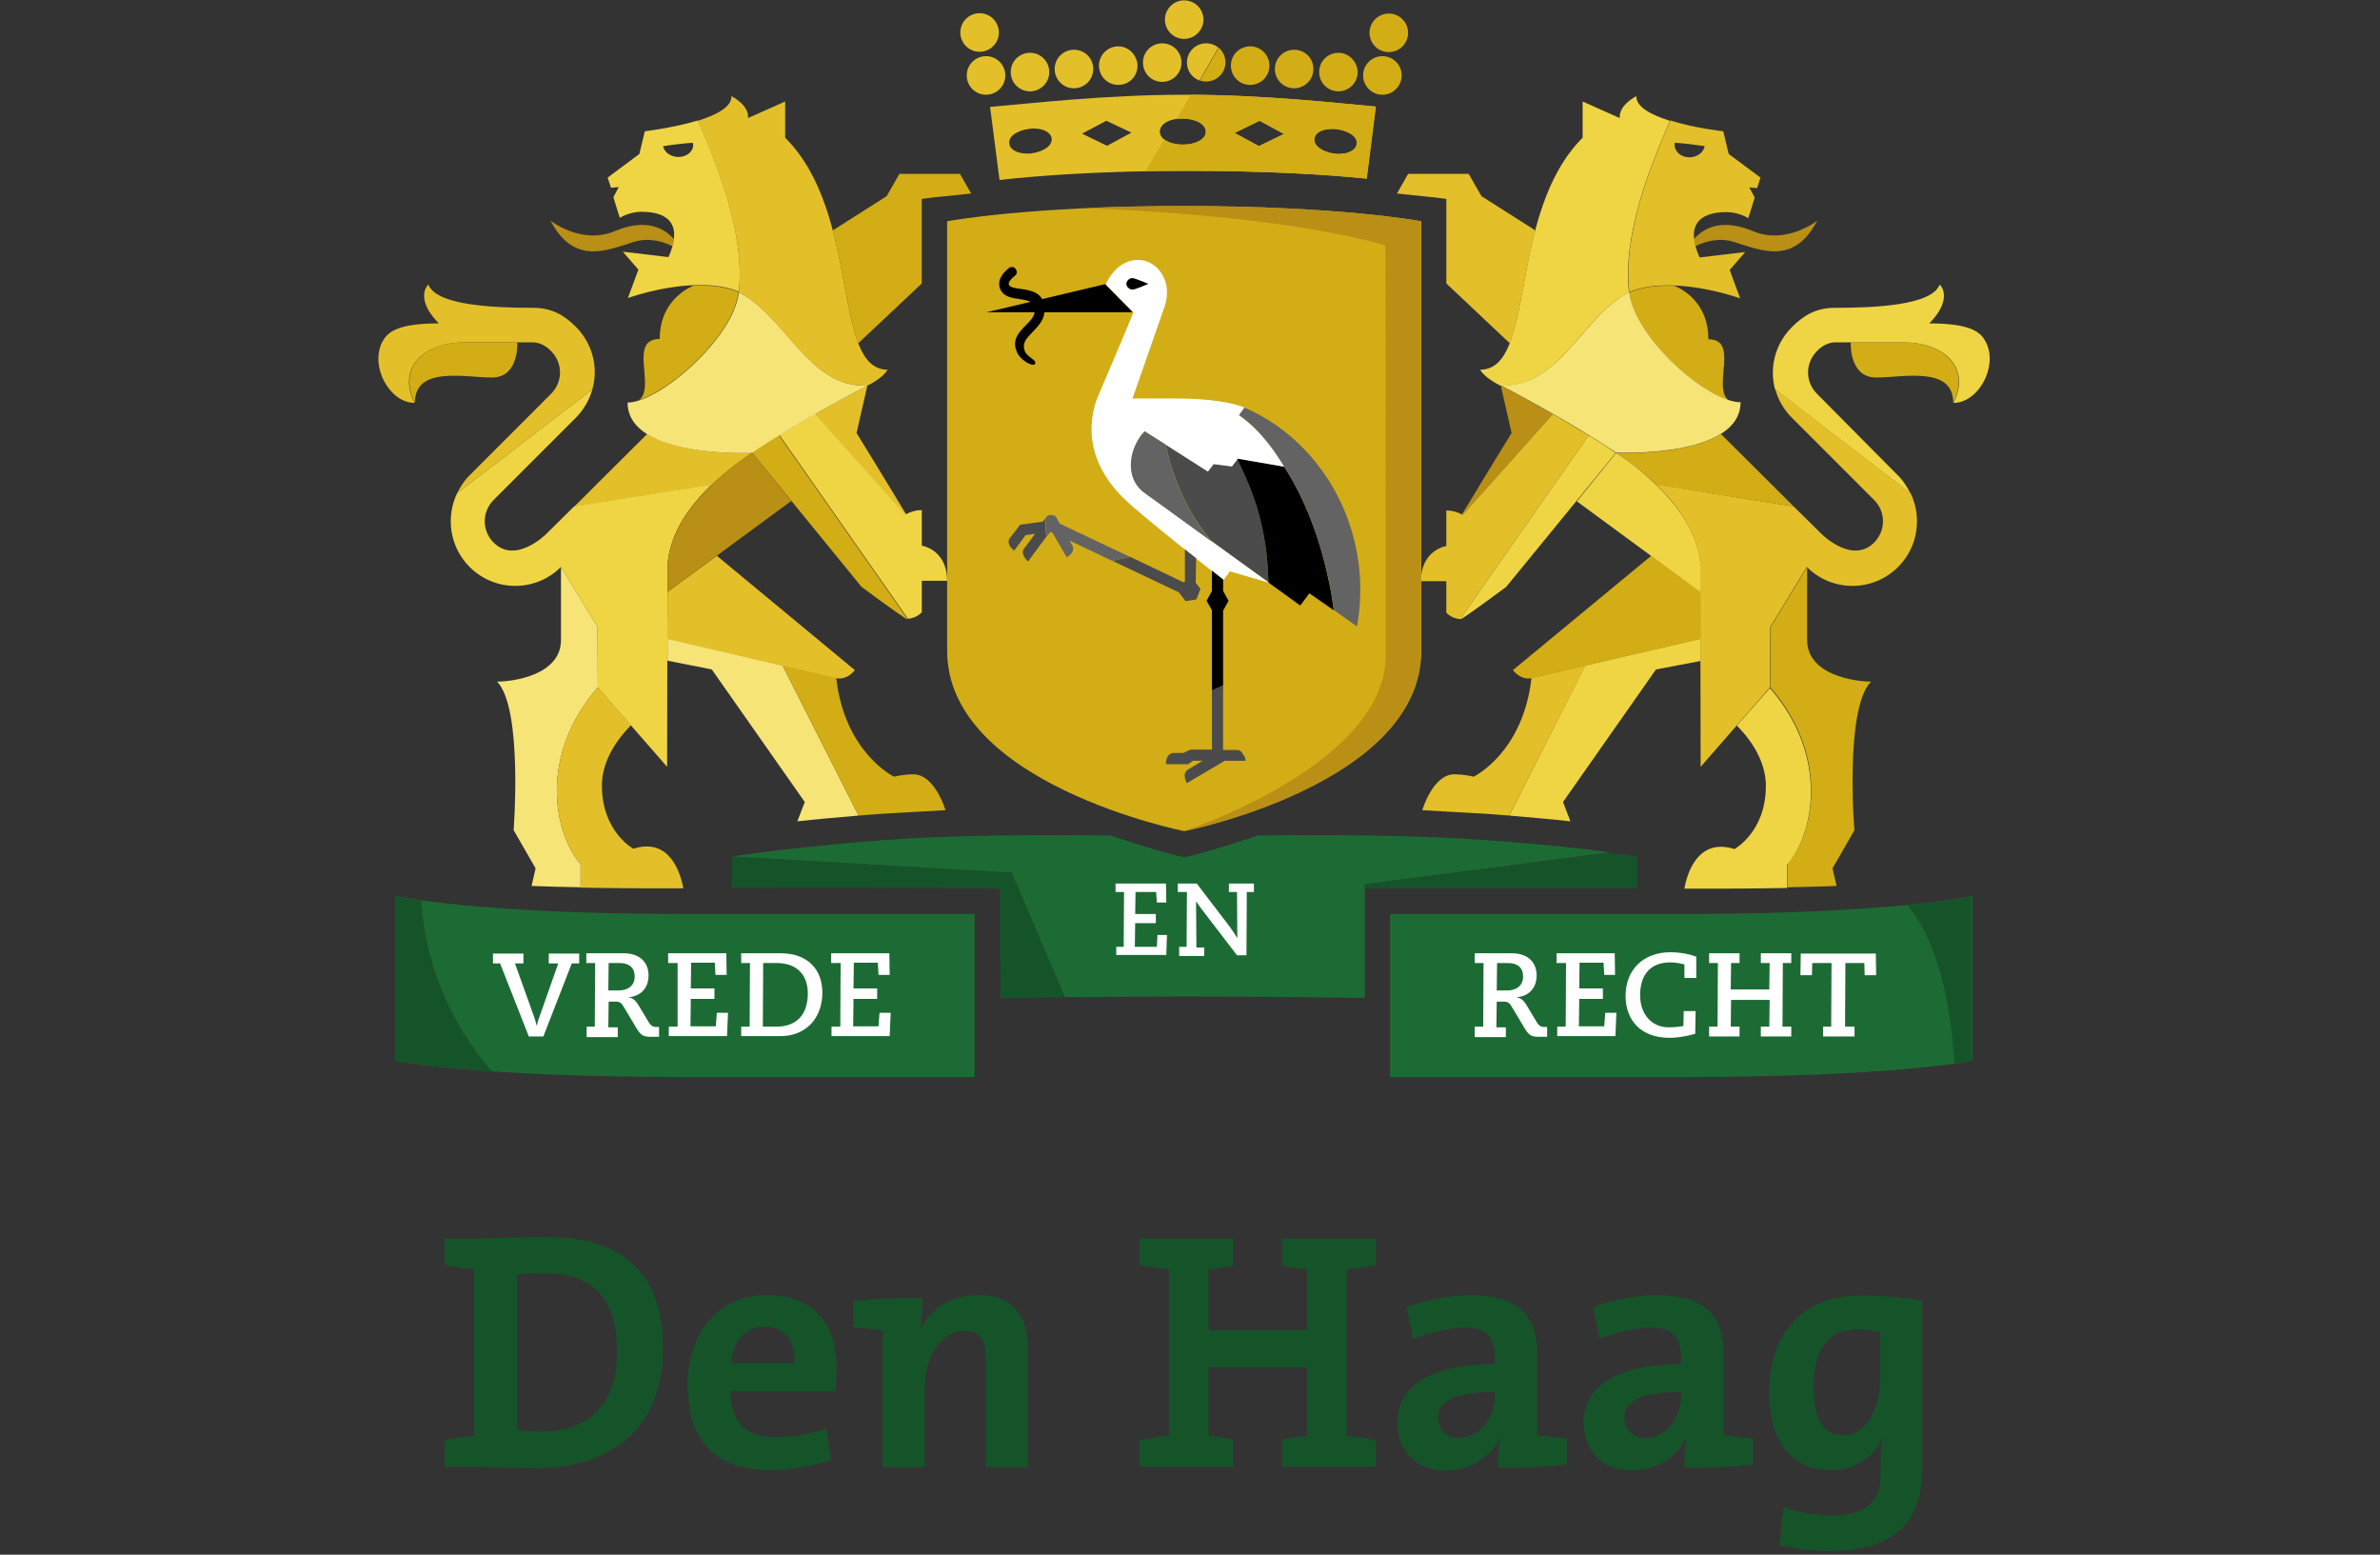 <svg width="98" height="64" viewBox="0 0 98 64" fill="none" xmlns="http://www.w3.org/2000/svg">
<rect x="0" y="0" width="98" height="64" fill="#333333" stroke="none"/>
<g clip-path="url(#clip0_389_5474)">
<path d="M22.542 50.925C21.386 50.925 20.23 50.981 19.478 50.981H18.309V52.067C18.671 52.151 19.102 52.22 19.52 52.248V59.113C19.102 59.141 18.671 59.211 18.309 59.294V60.38H19.52C19.98 60.38 21.149 60.436 22.124 60.436C25.188 60.436 27.304 58.751 27.304 55.52C27.304 52.234 25.452 50.925 22.542 50.925ZM22.291 58.932C21.943 58.932 21.553 58.918 21.289 58.876V52.457C21.581 52.429 21.999 52.415 22.416 52.415C24.589 52.415 25.41 53.627 25.41 55.673C25.41 57.929 24.115 58.932 22.291 58.932ZM31.579 53.32C29.532 53.32 28.321 54.908 28.321 56.983C28.321 59.419 29.532 60.52 31.732 60.52C32.554 60.52 33.431 60.366 34.211 60.102L34.03 58.807C33.32 59.043 32.624 59.169 31.941 59.169C30.646 59.169 30.089 58.514 30.075 57.275H34.392C34.392 57.275 34.448 56.774 34.448 56.258C34.448 54.615 33.598 53.32 31.579 53.32ZM30.089 56.119C30.187 55.172 30.744 54.615 31.496 54.615C32.262 54.615 32.749 55.13 32.721 56.119H30.089ZM40.269 53.32C39.127 53.32 38.319 53.891 37.901 54.727L37.887 54.713C37.957 54.337 37.985 53.78 37.985 53.446C37.066 53.418 36.008 53.459 35.13 53.571V54.643C35.534 54.671 36.008 54.727 36.342 54.782V60.394H38.082V57.052C38.082 55.813 38.792 54.782 39.712 54.782C40.394 54.782 40.603 55.228 40.603 55.966V60.394H42.33V55.52C42.33 54.309 41.828 53.32 40.269 53.32ZM70.974 55.757C70.974 54.225 70.305 53.32 68.175 53.32C67.325 53.32 66.364 53.529 65.598 53.808L65.863 55.117C66.531 54.852 67.339 54.657 67.966 54.657C68.899 54.657 69.219 55.047 69.219 55.868V56.161C66.796 56.161 65.209 56.941 65.209 58.57C65.209 59.698 65.947 60.533 67.186 60.533C68.23 60.533 69.08 59.976 69.414 59.197L69.428 59.211C69.372 59.573 69.358 59.99 69.358 60.408C70.249 60.436 71.308 60.394 72.185 60.283V59.211C71.781 59.183 71.308 59.127 70.974 59.071V55.757ZM69.219 57.512C69.219 58.333 68.634 59.197 67.743 59.197C67.214 59.197 66.893 58.834 66.893 58.361C66.893 57.762 67.395 57.303 69.219 57.303V57.512ZM76.627 53.334C74.19 53.334 72.853 54.935 72.853 57.275C72.853 59.392 73.772 60.52 75.43 60.52C76.349 60.52 77.128 60.018 77.49 59.211L77.518 59.224C77.449 59.587 77.435 59.893 77.435 60.241V60.673C77.435 61.856 76.808 62.385 75.485 62.385C74.803 62.385 74.051 62.26 73.438 62.037L73.271 63.611C73.856 63.75 74.608 63.848 75.388 63.848C78.02 63.848 79.148 62.608 79.148 60.506V53.543C78.396 53.418 77.588 53.334 76.627 53.334ZM77.421 56.774C77.421 57.985 76.85 59.085 75.889 59.085C75.067 59.085 74.678 58.417 74.678 57.122C74.678 55.381 75.416 54.727 76.46 54.727C76.808 54.727 77.115 54.768 77.421 54.838V56.774ZM52.787 52.095C53.108 52.164 53.483 52.22 53.818 52.248V54.755H49.766V52.248C50.1 52.22 50.476 52.164 50.796 52.095V50.981H46.925V52.067C47.287 52.151 47.718 52.22 48.136 52.248V59.113C47.718 59.141 47.287 59.211 46.925 59.294V60.38H50.796V59.266C50.476 59.197 50.1 59.141 49.766 59.113V56.286H53.818V59.113C53.483 59.141 53.108 59.197 52.787 59.266V60.38H56.658V59.294C56.296 59.211 55.865 59.141 55.447 59.113V52.248C55.865 52.22 56.296 52.151 56.658 52.067V50.981H52.787V52.095ZM63.301 55.757C63.301 54.225 62.632 53.32 60.502 53.32C59.652 53.32 58.691 53.529 57.926 53.808L58.19 55.117C58.859 54.852 59.666 54.657 60.293 54.657C61.226 54.657 61.546 55.047 61.546 55.868V56.161C59.123 56.161 57.536 56.941 57.536 58.57C57.536 59.698 58.274 60.533 59.513 60.533C60.557 60.533 61.407 59.976 61.741 59.197L61.755 59.211C61.699 59.573 61.685 59.99 61.685 60.408C62.577 60.436 63.635 60.394 64.512 60.283V59.211C64.108 59.183 63.635 59.127 63.301 59.071V55.757ZM61.546 57.512C61.546 58.333 60.961 59.197 60.07 59.197C59.541 59.197 59.221 58.834 59.221 58.361C59.221 57.762 59.722 57.303 61.546 57.303V57.512Z" fill="#155429"/>
<path d="M69.26 37.627H57.242V44.338H69.26C78.005 44.338 81.221 43.67 81.221 43.67V36.888C81.221 36.888 77.963 37.627 69.26 37.627Z" fill="#1D6B34"/>
<path d="M41.661 35.928L43.847 41.052C45.462 41.038 47.105 41.024 48.776 41.024C51.311 41.024 53.789 41.052 56.199 41.08V36.401L66.28 35.092C66.28 35.092 64.874 34.855 61.072 34.577C57.271 34.298 51.798 34.396 51.798 34.396C51.798 34.396 49.598 35.134 48.763 35.287C47.913 35.134 45.727 34.396 45.727 34.396C45.727 34.396 40.296 34.298 36.494 34.577C32.693 34.855 30.159 35.259 30.145 35.259L41.661 35.928Z" fill="#1D6B34"/>
<path d="M41.173 36.582L41.187 41.094C42.065 41.08 42.942 41.066 43.847 41.052L41.661 35.928L30.131 35.259V36.554C37.915 36.526 41.173 36.582 41.173 36.582Z" fill="#155429"/>
<path d="M40.129 37.627H28.251C19.547 37.627 16.289 36.888 16.289 36.888V43.67C16.289 43.67 19.506 44.338 28.251 44.338H40.129V37.627Z" fill="#1D6B34"/>
<path d="M17.347 37.069C16.609 36.972 16.289 36.888 16.289 36.888V43.67C16.289 43.67 17.445 43.907 20.272 44.102C18.392 41.999 17.487 39.381 17.347 37.069Z" fill="#155429"/>
<path d="M20.271 39.256H21.553V39.659H21.204L22.012 41.915C22.04 42.013 22.068 42.11 22.096 42.208H22.11C22.137 42.11 22.151 41.999 22.193 41.915L22.987 39.659H22.597V39.256H23.85V39.659H23.544L22.374 42.667H21.775L20.592 39.659H20.299V39.256H20.271Z" fill="white"/>
<path d="M24.157 42.264H24.491L24.505 39.645H24.143V39.242H25.674C26.371 39.242 26.705 39.645 26.705 40.147C26.705 40.732 26.329 41.01 25.897 41.052V41.066C26.092 41.08 26.217 41.247 26.329 41.442L26.705 42.069C26.802 42.236 26.9 42.277 27.011 42.277H27.137V42.681H26.816C26.524 42.681 26.398 42.653 26.203 42.319L25.73 41.525C25.591 41.275 25.521 41.233 25.354 41.233H25.062L25.048 42.291H25.438V42.695H24.157V42.264ZM25.479 40.773C25.869 40.773 26.134 40.565 26.134 40.203C26.134 39.84 25.911 39.645 25.521 39.645H25.062L25.048 40.773H25.479Z" fill="white"/>
<path d="M27.553 42.264H27.902V39.645H27.512V39.242H29.907L29.921 40.133H29.461L29.433 39.632H28.459L28.445 40.69H29.419V41.122H28.445L28.431 42.249H29.475L29.517 41.693H29.977L29.935 42.653H27.54V42.264H27.553Z" fill="white"/>
<path d="M30.52 42.264H30.868L30.882 39.645H30.52V39.242H32.135C33.235 39.242 33.862 39.882 33.862 40.871C33.862 41.874 33.221 42.653 32.135 42.653H30.52V42.264ZM31.968 42.264C32.803 42.264 33.263 41.762 33.263 40.899C33.263 40.133 32.817 39.645 31.982 39.645H31.425L31.411 42.264H31.968Z" fill="white"/>
<path d="M34.252 42.264H34.601L34.614 39.645H34.225V39.242H36.62L36.634 40.133H36.174L36.146 39.632H35.158L35.144 40.69H36.118V41.122H35.144L35.13 42.249H36.174L36.216 41.693H36.675L36.634 42.653H34.239V42.264H34.252Z" fill="white"/>
<path d="M60.739 42.264H61.073L61.087 39.645H60.725V39.242H62.242C62.939 39.242 63.273 39.645 63.273 40.147C63.273 40.732 62.897 41.01 62.465 41.052V41.066C62.66 41.08 62.785 41.247 62.897 41.442L63.273 42.069C63.37 42.236 63.468 42.277 63.579 42.277H63.705V42.681H63.384C63.092 42.681 62.967 42.653 62.772 42.319L62.298 41.525C62.159 41.275 62.089 41.233 61.922 41.233H61.63L61.616 42.291H62.006V42.695H60.725V42.264H60.739ZM62.061 40.773C62.451 40.773 62.716 40.565 62.716 40.203C62.716 39.84 62.493 39.645 62.103 39.645H61.644L61.63 40.773H62.061Z" fill="white"/>
<path d="M64.122 42.264H64.47L64.484 39.645H64.094V39.242H66.489L66.503 40.133H66.057L66.029 39.632H65.041L65.027 40.69H66.001V41.122H65.027L65.013 42.249H66.057L66.099 41.693H66.558L66.517 42.653H64.122V42.264Z" fill="white"/>
<path d="M69.359 40.244V39.701C69.233 39.673 69.038 39.618 68.774 39.618C67.966 39.618 67.534 40.119 67.534 40.968C67.534 41.748 68.008 42.291 68.704 42.291C68.941 42.291 69.191 42.264 69.317 42.236L69.331 41.623H69.818L69.804 42.556C69.581 42.626 69.15 42.723 68.746 42.723C67.52 42.723 66.936 41.957 66.936 40.996C66.936 39.938 67.646 39.2 68.788 39.2C69.219 39.2 69.623 39.297 69.846 39.381V40.258H69.359V40.244Z" fill="white"/>
<path d="M72.505 42.264H72.854L72.868 41.163H71.28L71.266 42.264H71.628V42.667H70.375V42.264H70.723L70.737 39.645H70.375V39.242H71.628V39.645H71.28L71.266 40.732H72.854L72.868 39.645H72.505V39.242H73.759V39.645H73.411L73.397 42.264H73.759V42.667H72.505V42.264Z" fill="white"/>
<path d="M75.054 42.263H75.402L75.416 39.645H74.622L74.608 40.147H74.135L74.149 39.256H77.24L77.254 40.147H76.781L76.767 39.645H75.987L75.973 42.263H76.363V42.667H75.068V42.263H75.054Z" fill="white"/>
<path d="M48.928 7.033C52.186 7.033 54.637 7.186 56.28 7.353L56.656 4.387C55.055 4.248 52.047 3.9 48.788 3.9C45.488 3.9 42.397 4.262 40.768 4.401L41.157 7.409C42.759 7.228 45.363 7.033 48.928 7.033ZM54.122 5.71C54.15 5.459 54.442 5.306 54.86 5.306C54.929 5.306 54.985 5.306 55.055 5.32C55.278 5.348 55.472 5.418 55.626 5.515C55.807 5.626 55.89 5.78 55.862 5.933C55.835 6.169 55.542 6.337 55.124 6.337C55.055 6.337 54.999 6.337 54.929 6.323C54.428 6.253 54.08 5.988 54.122 5.71ZM51.866 4.972L52.868 5.515L51.838 6.016L50.836 5.473L51.866 4.972ZM48.705 4.874C49.248 4.874 49.652 5.111 49.652 5.418C49.652 5.724 49.248 5.961 48.705 5.961C48.162 5.961 47.758 5.724 47.758 5.418C47.758 5.097 48.176 4.874 48.705 4.874ZM45.558 4.972L46.588 5.459L45.586 6.002L44.555 5.501L45.558 4.972ZM41.798 5.501C41.951 5.404 42.146 5.334 42.369 5.306C42.439 5.292 42.494 5.292 42.564 5.292C42.982 5.292 43.274 5.459 43.302 5.696C43.344 5.988 42.982 6.239 42.494 6.309C42.425 6.323 42.369 6.323 42.299 6.323C41.882 6.323 41.589 6.156 41.561 5.919C41.533 5.766 41.617 5.612 41.798 5.501Z" fill="#E3C029"/>
<path d="M49.555 0.808C49.555 0.377 49.207 0.015 48.761 0.015C48.33 0.015 47.968 0.363 47.968 0.808C47.968 1.24 48.316 1.602 48.761 1.602C49.193 1.602 49.555 1.24 49.555 0.808ZM41.13 1.338C41.13 0.906 40.782 0.544 40.337 0.544C39.905 0.544 39.543 0.892 39.543 1.338C39.543 1.769 39.891 2.131 40.337 2.131C40.768 2.131 41.13 1.783 41.13 1.338ZM47.856 1.783C47.425 1.783 47.063 2.131 47.063 2.577C47.063 3.009 47.411 3.371 47.856 3.371C48.288 3.371 48.65 3.022 48.65 2.577C48.65 2.131 48.288 1.783 47.856 1.783ZM46.046 1.908C45.614 1.908 45.252 2.257 45.252 2.702C45.252 3.134 45.6 3.496 46.046 3.496C46.492 3.496 46.84 3.148 46.84 2.702C46.826 2.271 46.478 1.908 46.046 1.908ZM44.222 2.048C43.79 2.048 43.428 2.396 43.428 2.841C43.428 3.273 43.776 3.635 44.222 3.635C44.654 3.635 45.016 3.287 45.016 2.841C45.016 2.396 44.667 2.048 44.222 2.048ZM42.412 2.173C41.98 2.173 41.618 2.521 41.618 2.967C41.618 3.398 41.966 3.761 42.412 3.761C42.843 3.761 43.205 3.412 43.205 2.967C43.205 2.535 42.857 2.173 42.412 2.173ZM40.601 2.312C40.17 2.312 39.807 2.66 39.807 3.106C39.807 3.538 40.156 3.9 40.601 3.9C41.033 3.9 41.395 3.552 41.395 3.106C41.395 2.66 41.033 2.312 40.601 2.312ZM49.667 1.783C49.235 1.783 48.873 2.131 48.873 2.577C48.873 2.925 49.096 3.204 49.388 3.315L50.168 1.964C50.042 1.853 49.861 1.783 49.667 1.783Z" fill="#E3C029"/>
<path d="M57.187 0.558C56.755 0.558 56.393 0.906 56.393 1.351C56.393 1.783 56.741 2.145 57.187 2.145C57.618 2.145 57.98 1.797 57.98 1.351C57.98 0.906 57.618 0.558 57.187 0.558ZM56.922 2.312C56.49 2.312 56.128 2.66 56.128 3.106C56.128 3.538 56.476 3.9 56.922 3.9C57.354 3.9 57.716 3.552 57.716 3.106C57.716 2.66 57.354 2.312 56.922 2.312ZM55.112 2.173C54.68 2.173 54.318 2.521 54.318 2.967C54.318 3.398 54.666 3.76 55.112 3.76C55.543 3.76 55.905 3.412 55.905 2.967C55.892 2.535 55.543 2.173 55.112 2.173ZM53.288 2.048C52.856 2.048 52.494 2.396 52.494 2.841C52.494 3.273 52.842 3.635 53.288 3.635C53.719 3.635 54.081 3.287 54.081 2.841C54.081 2.396 53.733 2.048 53.288 2.048ZM51.477 1.908C51.045 1.908 50.684 2.256 50.684 2.702C50.684 3.134 51.032 3.496 51.477 3.496C51.909 3.496 52.271 3.148 52.271 2.702C52.271 2.27 51.923 1.908 51.477 1.908ZM50.182 1.964L49.402 3.315C49.486 3.343 49.569 3.357 49.667 3.357C50.099 3.357 50.461 3.008 50.461 2.563C50.461 2.326 50.349 2.103 50.182 1.964Z" fill="#D2AD15"/>
<path d="M48.706 5.947C48.386 5.947 48.107 5.863 47.94 5.738L47.16 7.047C47.717 7.033 48.302 7.033 48.915 7.033C52.173 7.033 54.624 7.186 56.267 7.353L56.643 4.387C55.084 4.248 52.201 3.914 49.04 3.9L48.441 4.902C48.525 4.888 48.608 4.888 48.706 4.888C49.249 4.888 49.653 5.125 49.653 5.431C49.653 5.724 49.249 5.947 48.706 5.947ZM54.123 5.71C54.151 5.459 54.443 5.306 54.861 5.306C54.93 5.306 54.986 5.306 55.056 5.32C55.279 5.348 55.474 5.418 55.627 5.515C55.808 5.626 55.891 5.78 55.863 5.933C55.836 6.169 55.543 6.337 55.125 6.337C55.056 6.337 55 6.337 54.93 6.323C54.429 6.253 54.081 5.988 54.123 5.71ZM51.867 4.972L52.87 5.515L51.839 6.016L50.836 5.473L51.867 4.972Z" fill="#D2AD15"/>
<path d="M56.197 36.401V36.568H67.421V35.259C67.421 35.259 67.003 35.19 66.279 35.106L56.197 36.401Z" fill="#155429"/>
<path d="M80.483 43.795C80.984 43.712 81.207 43.684 81.207 43.684V36.902C81.207 36.902 80.399 37.083 78.533 37.264C79.814 38.796 80.316 41.317 80.483 43.795Z" fill="#155429"/>
<path d="M45.977 38.977H46.27L46.284 36.721H45.935V36.373H48.01L48.024 37.153H47.634L47.607 36.721H46.757L46.743 37.627H47.593V38.002H46.743L46.729 38.977H47.634L47.662 38.49H48.052L48.024 39.312H45.963V38.977H45.977Z" fill="white"/>
<path d="M48.568 38.977H48.86L48.874 36.721H48.498V36.373H49.278L50.642 38.156C50.726 38.267 50.851 38.462 50.935 38.601H50.949L50.935 36.721H50.601V36.373H51.631V36.721H51.339L51.325 39.325H50.935L49.473 37.418C49.389 37.306 49.306 37.195 49.264 37.111L49.25 37.125L49.264 39.005H49.584V39.353H48.554V38.977H48.568Z" fill="white"/>
<path d="M80.428 16.585C80.428 15.054 78.381 15.541 77.253 15.541C76.125 15.541 76.208 14.093 76.208 14.093C76.584 14.093 77.308 14.093 78.339 14.093C80.052 14.093 81.152 15.137 80.428 16.585Z" fill="#D2AD15"/>
<path d="M73.799 13.452C74.3 12.951 74.816 12.672 75.553 12.672C77.183 12.672 79.55 12.575 79.87 11.712C80.163 12.018 80.135 12.617 79.439 13.313C81.277 13.313 81.597 13.731 81.792 14.121C82.265 15.137 81.444 16.585 80.441 16.585C81.165 15.137 80.065 14.093 78.366 14.093C77.322 14.093 76.612 14.093 76.236 14.093H75.916H75.567C75.317 14.093 75.038 14.218 74.816 14.455C74.328 14.942 74.328 15.722 74.816 16.209L78.171 19.593C78.38 19.802 78.534 20.053 78.659 20.303L73.089 16.029C72.852 15.137 73.089 14.149 73.799 13.452Z" fill="#EFD544"/>
<path d="M69.804 10.138C69.776 10.041 69.762 9.943 69.748 9.846C70.235 9.275 71.057 9.038 72.171 9.512C73.564 10.096 74.831 9.08 74.831 9.08C73.87 10.918 72.547 10.319 71.391 9.957C70.765 9.762 70.166 9.957 69.804 10.138Z" fill="#B98F16"/>
<path d="M63.941 17.045C62.758 16.363 61.811 15.876 61.797 15.876L62.242 17.825C62.242 17.825 60.906 19.997 60.195 21.181C60.209 21.195 60.223 21.195 60.237 21.209C60.237 21.195 63.941 17.045 63.941 17.045Z" fill="#B98F16"/>
<path d="M70.346 13.968C70.346 12.533 69.385 11.949 68.954 11.768C68.313 11.74 67.659 11.795 67.088 12.032C67.269 13.717 69.692 15.973 71.154 16.474C71.168 16.474 71.182 16.488 71.182 16.488C70.486 15.945 71.641 13.968 70.346 13.968Z" fill="#D2AD15"/>
<path d="M65.417 17.922C64.915 17.616 64.414 17.324 63.941 17.045L60.236 21.195C60.028 21.084 59.805 21.014 59.554 21.014V22.476C58.928 22.615 58.51 23.131 58.51 23.924H59.554V25.219C59.693 25.372 59.902 25.47 60.125 25.484L65.417 17.922Z" fill="#E3C029"/>
<path d="M70.862 17.867C69.413 18.772 66.545 18.646 66.545 18.646C66.545 18.646 67.353 19.148 68.202 19.956L73.856 20.847C73.856 20.847 72.031 19.036 70.862 17.867Z" fill="#D2AD15"/>
<path d="M77.044 28.06C76.39 28.06 74.412 27.795 74.412 26.347C74.412 25.498 74.412 23.339 74.412 23.339L72.909 25.804L72.894 28.297C75.331 31.096 74.719 34.285 73.605 35.566V36.526C74.301 36.513 74.983 36.499 75.624 36.471L75.457 35.747L76.362 34.173C76.348 34.187 75.958 29.146 77.044 28.06Z" fill="#D2AD15"/>
<path d="M65.417 17.922L60.125 25.484C60.139 25.484 60.139 25.484 60.153 25.484C60.236 25.484 62.019 24.161 62.019 24.161L66.531 18.646C66.182 18.396 65.806 18.159 65.417 17.922Z" fill="#EFD544"/>
<path d="M67.088 12.018C65.139 13.035 64.234 15.945 61.797 15.861C61.797 15.861 64.568 17.296 66.545 18.633C66.545 18.633 71.67 18.869 71.67 16.558C70.361 16.572 67.297 13.926 67.088 12.018Z" fill="#F6E477"/>
<path d="M62.172 14.135C62.59 13.035 62.757 11.252 63.217 9.484L61.003 8.077L60.474 7.158H57.981L57.522 7.966C58.482 8.063 59.095 8.133 59.123 8.133L59.555 8.189V11.67L62.172 14.135Z" fill="#E3C029"/>
<path d="M65.167 5.668V4.178L66.698 4.861C66.684 4.777 66.657 4.359 67.381 3.956C67.353 4.401 68.007 4.735 68.759 4.972C67.98 6.796 66.81 9.595 67.074 12.032C65.125 13.049 64.22 15.959 61.783 15.876C61.783 15.876 61.156 15.583 60.947 15.221C63.287 15.207 62.033 8.815 65.167 5.668Z" fill="#EFD544"/>
<path d="M71.516 29.87C72.268 30.622 72.713 31.499 72.713 32.349C72.713 34.257 71.418 34.953 71.418 34.953C69.887 34.465 69.455 36.011 69.357 36.582C69.9 36.582 70.457 36.582 71.042 36.582C71.878 36.582 72.797 36.568 73.591 36.554V35.593C74.705 34.312 75.317 31.123 72.88 28.325L71.516 29.87Z" fill="#EFD544"/>
<path d="M70.026 27.21C70.026 26.904 70.026 26.375 70.026 26.082C70.026 26.152 70.026 26.222 70.026 26.291L65.278 27.392L62.145 33.574C63.091 33.658 63.927 33.727 64.665 33.811L64.359 33.017L68.188 27.559L70.026 27.21Z" fill="#EFD544"/>
<path d="M63.062 27.907C62.714 30.998 60.681 31.973 60.681 31.973C60.681 31.973 60.291 31.875 59.887 31.875C58.996 31.875 58.565 33.352 58.565 33.352C59.038 33.379 59.525 33.407 60.027 33.435C60.444 33.463 60.848 33.477 61.252 33.505C61.558 33.533 61.851 33.547 62.143 33.574L65.29 27.392L63.062 27.907Z" fill="#E3C029"/>
<path d="M70.025 24.37L67.992 22.88L62.297 27.586C62.297 27.586 62.589 28.004 63.063 27.921L70.025 26.305C70.025 25.553 70.025 24.885 70.025 24.37Z" fill="#D2AD15"/>
<path d="M66.545 18.646L64.93 20.638L70.026 24.384C70.026 23.799 70.026 23.423 70.026 23.423C70.026 23.102 69.971 22.782 69.873 22.476C69.581 21.487 68.884 20.624 68.202 19.969C67.38 19.162 66.587 18.674 66.545 18.646Z" fill="#EFD544"/>
<path d="M72.49 7.311L71.181 6.337L70.958 5.404C70.958 5.404 69.775 5.278 68.772 4.958C67.992 6.782 66.822 9.581 67.087 12.018C68.897 11.28 71.654 12.283 71.654 12.283L71.223 11.113L71.863 10.375L69.983 10.598C69.426 9.344 69.886 8.732 71.097 8.732C71.599 8.732 71.989 8.982 71.989 8.982L72.253 8.133L72.03 7.715L72.351 7.743L72.49 7.311ZM69.594 6.476C69.245 6.49 68.967 6.267 68.953 5.975C68.953 5.947 68.953 5.905 68.967 5.877C69.385 5.905 69.83 5.961 70.192 6.016C70.15 6.267 69.9 6.462 69.594 6.476Z" fill="#E3C029"/>
<path d="M17.083 16.585C17.083 15.054 19.13 15.541 20.258 15.541C21.386 15.541 21.302 14.093 21.302 14.093C20.926 14.093 20.202 14.093 19.172 14.093C17.445 14.079 16.359 15.137 17.083 16.585Z" fill="#D2AD15"/>
<path d="M23.711 13.452C23.209 12.951 22.694 12.672 21.956 12.672C20.327 12.672 17.96 12.575 17.639 11.712C17.347 12.018 17.375 12.617 18.071 13.313C16.233 13.313 15.913 13.731 15.718 14.121C15.244 15.137 16.066 16.585 17.068 16.585C16.344 15.137 17.444 14.093 19.143 14.093C20.188 14.093 20.898 14.093 21.274 14.093H21.594H21.942C22.193 14.093 22.471 14.218 22.694 14.455C23.181 14.942 23.181 15.722 22.694 16.209L19.31 19.593C19.102 19.802 18.948 20.053 18.823 20.303L24.393 16.029C24.644 15.137 24.407 14.149 23.711 13.452Z" fill="#E3C029"/>
<path d="M27.693 10.138C27.721 10.041 27.735 9.943 27.749 9.846C27.261 9.275 26.44 9.038 25.326 9.512C23.933 10.096 22.666 9.08 22.666 9.08C23.627 10.918 24.95 10.319 26.105 9.957C26.746 9.762 27.331 9.957 27.693 10.138Z" fill="#B98F16"/>
<path d="M33.571 17.045C34.754 16.363 35.701 15.876 35.715 15.876L35.27 17.825C35.27 17.825 36.606 19.997 37.316 21.181C37.303 21.195 37.289 21.195 37.275 21.209L33.571 17.045Z" fill="#E3C029"/>
<path d="M28.556 11.754C28.125 11.949 27.164 12.533 27.164 13.954C25.855 13.954 27.011 15.931 26.314 16.474C26.328 16.474 26.342 16.46 26.342 16.46C27.804 15.959 30.227 13.703 30.408 12.018C29.851 11.795 29.197 11.726 28.556 11.754Z" fill="#D2AD15"/>
<path d="M32.094 17.909C32.595 17.602 33.097 17.31 33.57 17.031L37.274 21.181C37.483 21.07 37.706 21 37.957 21V22.462C38.583 22.601 39.001 23.116 39.001 23.91H37.957V25.205C37.817 25.358 37.608 25.456 37.386 25.47L32.094 17.909C32.094 17.922 32.08 17.922 32.094 17.909Z" fill="#EFD544"/>
<path d="M26.648 17.867C28.097 18.772 30.965 18.646 30.965 18.646C30.965 18.646 30.158 19.148 29.308 19.956L23.641 20.861C23.655 20.847 25.479 19.023 26.648 17.867Z" fill="#E3C029"/>
<path d="M20.467 28.06C21.121 28.06 23.099 27.795 23.099 26.347C23.099 25.498 23.099 23.339 23.099 23.339L24.603 25.804L24.616 28.297C22.18 31.096 22.792 34.285 23.906 35.566V36.526C23.21 36.513 22.528 36.499 21.887 36.471L22.054 35.747L21.149 34.173C21.149 34.187 21.539 29.146 20.467 28.06Z" fill="#F6E477"/>
<path d="M23.906 36.54C24.7 36.554 25.605 36.568 26.455 36.568C27.04 36.568 27.61 36.568 28.14 36.568C28.028 35.997 27.61 34.452 26.079 34.939C26.079 34.939 24.784 34.243 24.784 32.335C24.784 31.485 25.229 30.622 25.981 29.856L24.617 28.297C22.18 31.096 22.792 34.284 23.906 35.566V36.54Z" fill="#E3C029"/>
<path d="M32.079 17.922L37.37 25.484C37.356 25.484 37.356 25.484 37.343 25.484C37.259 25.484 35.477 24.161 35.477 24.161L30.965 18.633C31.313 18.396 31.689 18.159 32.079 17.922Z" fill="#D2AD15"/>
<path d="M25.842 16.572C25.842 18.883 30.966 18.646 30.966 18.646C32.944 17.31 35.701 15.875 35.715 15.875C33.278 15.959 32.387 13.035 30.423 12.032C30.214 13.926 27.137 16.572 25.842 16.572Z" fill="#F6E477"/>
<path d="M35.337 14.135C34.92 13.035 34.752 11.252 34.293 9.484L36.507 8.077L37.036 7.158H39.529L39.988 7.966C39.028 8.063 38.415 8.133 38.387 8.133L37.955 8.189V11.67L35.337 14.135Z" fill="#D2AD15"/>
<path d="M32.331 5.668V4.178L30.799 4.861C30.813 4.777 30.841 4.359 30.117 3.956C30.145 4.401 29.49 4.735 28.738 4.972C29.518 6.796 30.688 9.595 30.423 12.032C32.373 13.049 33.278 15.959 35.715 15.876C35.715 15.876 36.341 15.583 36.55 15.221C34.225 15.207 35.478 8.815 32.331 5.668Z" fill="#E3C029"/>
<path d="M19.337 23.339C19.839 23.841 20.507 24.119 21.217 24.119C21.928 24.119 22.596 23.841 23.097 23.339L24.601 25.804L24.615 28.297L27.47 31.569C27.47 30.664 27.484 23.395 27.484 23.395C27.484 23.075 27.54 22.754 27.637 22.448C27.929 21.459 28.626 20.596 29.308 19.942L23.64 20.847L22.485 21.988C22.485 21.988 21.231 23.242 20.326 22.337C19.839 21.849 19.839 21.07 20.326 20.582L23.71 17.198C24.044 16.864 24.267 16.46 24.392 16.029L18.822 20.304C18.349 21.292 18.516 22.518 19.337 23.339Z" fill="#EFD544"/>
<path d="M27.484 27.197C27.484 26.89 27.484 26.361 27.484 26.069C27.484 26.138 27.484 26.208 27.484 26.277L32.219 27.392L35.352 33.574C34.405 33.658 33.57 33.727 32.832 33.811L33.138 33.017L29.309 27.559L27.484 27.197Z" fill="#F6E477"/>
<path d="M34.433 27.907C34.781 30.998 36.814 31.973 36.814 31.973C36.814 31.973 37.204 31.875 37.608 31.875C38.499 31.875 38.931 33.352 38.931 33.352C38.457 33.379 37.97 33.407 37.468 33.435C37.051 33.463 36.647 33.477 36.243 33.505C35.937 33.533 35.644 33.547 35.352 33.574L32.219 27.392L34.433 27.907Z" fill="#D2AD15"/>
<path d="M27.485 24.37L29.518 22.88L35.199 27.586C35.199 27.586 34.907 28.004 34.433 27.921L27.471 26.305C27.485 25.553 27.485 24.871 27.485 24.37Z" fill="#E3C029"/>
<path d="M30.966 18.633L32.581 20.624L27.484 24.37C27.484 23.785 27.484 23.409 27.484 23.409C27.484 23.089 27.54 22.768 27.638 22.462C27.93 21.473 28.626 20.61 29.309 19.956C30.13 19.162 30.91 18.674 30.966 18.633Z" fill="#B98F16"/>
<path d="M28.738 4.958C27.735 5.264 26.551 5.404 26.551 5.404L26.328 6.337L25.02 7.311L25.159 7.729L25.479 7.701L25.256 8.119L25.521 8.968C25.521 8.968 25.911 8.718 26.412 8.718C27.623 8.718 28.083 9.331 27.526 10.584L25.646 10.361L26.287 11.099L25.855 12.269C25.855 12.269 28.612 11.266 30.422 12.004C30.687 9.581 29.517 6.782 28.738 4.958ZM27.902 6.462C27.596 6.448 27.345 6.253 27.303 6.016C27.665 5.961 28.111 5.905 28.529 5.877C28.529 5.905 28.543 5.947 28.543 5.975C28.543 6.253 28.25 6.476 27.902 6.462Z" fill="#EFD544"/>
<path d="M58.523 26.793C58.523 32.279 48.761 34.215 48.761 34.215C48.761 34.215 39 32.279 39 26.793C39 21.863 39 9.108 39 9.108C39 9.108 42.3 8.481 48.761 8.481C55.223 8.481 58.523 9.108 58.523 9.108C58.523 9.108 58.523 22.253 58.523 26.793Z" fill="#D2AD15"/>
<path d="M48.747 34.215C48.747 34.215 58.509 32.279 58.509 26.793C58.509 22.253 58.509 9.108 58.509 9.108C58.509 9.108 55.209 8.481 48.747 8.481C47.229 8.481 45.879 8.509 44.709 8.565C53.524 8.913 57.047 10.11 57.047 10.11C57.047 10.11 57.061 22.448 57.061 26.974C57.061 31.5 48.747 34.215 48.747 34.215Z" fill="#B98F16"/>
<path d="M50.725 19.19L49.974 19.092L49.737 19.398L47.996 18.284C48.177 19.162 48.651 20.833 49.876 22.267C50.698 22.866 51.547 23.479 52.229 23.966C52.174 21.097 51.199 19.51 50.948 18.869L50.725 19.19Z" fill="#4B4B4B"/>
<path d="M47.147 20.304C46.228 19.649 46.535 18.354 47.133 17.755L49.737 19.413L49.974 19.106L50.726 19.204L50.963 18.897L52.898 19.231C52.536 18.66 51.938 17.727 51.033 17.101L51.269 16.794C50.81 16.572 49.737 16.405 48.512 16.405C47.593 16.405 46.632 16.405 46.632 16.405L47.955 12.617C48.303 11.601 47.677 10.779 46.994 10.709C45.964 10.598 45.532 11.712 45.532 11.712L46.66 12.868C46.688 12.868 45.198 16.349 45.198 16.349C45.045 16.711 44.947 17.184 44.947 17.686C44.947 18.66 45.379 19.649 46.284 20.526C47.05 21.278 50.378 23.882 50.378 23.882L50.643 23.52L52.258 23.994C52.23 23.98 47.412 20.485 47.147 20.304Z" fill="white"/>
<path d="M47.995 18.299L47.132 17.755C46.533 18.368 46.227 19.649 47.146 20.304C47.424 20.499 48.608 21.362 49.875 22.281C48.65 20.847 48.176 19.176 47.995 18.299Z" fill="#636363"/>
<path d="M52.885 19.218L50.949 18.883C51.2 19.524 52.175 21.097 52.23 23.98C52.996 24.537 53.539 24.927 53.539 24.927L53.915 24.425L54.918 25.122C54.862 24.662 54.793 24.231 54.695 23.827C54.263 21.78 53.553 20.262 52.885 19.218Z" fill="black"/>
<path d="M51.199 31.082C51.157 30.97 51.073 30.873 50.92 30.873H50.363V28.213L49.904 28.422V30.859H49.054C48.957 30.859 48.762 30.998 48.706 30.998H48.33C48.177 30.998 48.093 31.096 48.051 31.207L48.024 31.291L48.01 31.402C48.01 31.43 48.01 31.458 48.01 31.458H48.929L49.124 31.318H49.514C49.277 31.472 49.012 31.625 48.915 31.68C48.79 31.764 48.762 31.889 48.79 32.001L48.803 32.084L48.845 32.182C48.859 32.21 48.873 32.237 48.873 32.237L50.433 31.318H51.282C51.282 31.318 51.282 31.291 51.282 31.263L51.254 31.151L51.199 31.082Z" fill="#4B4B4B"/>
<path d="M43.123 21.236L43.039 21.348L43.095 22.1L43.234 21.905L43.331 21.919L43.93 22.949C43.93 22.949 43.944 22.949 43.944 22.935L44.014 22.88L44.083 22.824C44.167 22.727 44.237 22.601 44.153 22.448C44.125 22.406 44.097 22.337 44.042 22.253L45.796 23.088L46.52 22.921L43.638 21.557C43.568 21.445 43.485 21.278 43.485 21.278C43.443 21.209 43.262 21.167 43.123 21.236Z" fill="#636363"/>
<path d="M46.645 12.854L45.503 11.698L40.629 12.854H46.645Z" fill="black"/>
<path d="M42.941 21.473L42.008 21.599C42.008 21.599 41.729 21.961 41.59 22.142C41.492 22.267 41.534 22.392 41.59 22.49L41.645 22.559L41.715 22.629C41.743 22.657 41.757 22.671 41.757 22.671L42.23 22.03L42.62 21.974C42.439 22.225 42.244 22.49 42.175 22.573C42.077 22.699 42.119 22.824 42.175 22.921L42.23 23.005L42.286 23.075C42.314 23.102 42.328 23.116 42.328 23.116L43.08 22.1L43.024 21.348L42.941 21.473Z" fill="#4B4B4B"/>
<path d="M49.25 22.977C49.111 22.866 48.944 22.741 48.791 22.615V23.952L48.721 23.966L46.535 22.922L45.81 23.089L48.54 24.384L48.818 24.746L49.264 24.676L49.431 24.244L49.236 23.994L49.25 22.977Z" fill="#4B4B4B"/>
<path d="M47.286 11.684C47.286 11.684 46.757 11.921 46.632 11.921C46.506 11.921 46.381 11.809 46.381 11.684C46.381 11.559 46.506 11.447 46.632 11.447C46.757 11.461 47.286 11.684 47.286 11.684Z" fill="black"/>
<path d="M41.926 14.594C41.592 14.009 41.981 13.661 42.246 13.383C42.441 13.188 42.608 13.021 42.608 12.77C42.608 12.436 42.427 12.38 41.968 12.31C41.689 12.269 41.41 12.227 41.257 12.018C41.16 11.907 41.132 11.767 41.146 11.614C41.188 11.294 41.522 11.057 41.55 11.029C41.647 10.96 41.773 10.988 41.828 11.085C41.898 11.183 41.87 11.308 41.773 11.364C41.703 11.419 41.55 11.559 41.536 11.67C41.536 11.698 41.536 11.726 41.564 11.754C41.619 11.837 41.828 11.865 42.023 11.893C42.427 11.948 43.026 12.032 43.012 12.756C43.012 13.174 42.747 13.425 42.525 13.661C42.274 13.926 42.065 14.107 42.204 14.469C42.302 14.706 42.706 14.831 42.622 14.97C42.566 15.123 42.093 14.873 41.926 14.594Z" fill="black"/>
<path d="M50.364 23.855C50.364 23.855 50.183 23.715 49.904 23.492V24.328L49.682 24.732L49.904 25.122V28.422L50.364 28.213V25.136L50.587 24.732L50.364 24.328V23.855Z" fill="black"/>
<path d="M53.691 18.479C52.995 17.755 52.159 17.17 51.24 16.78L51.018 17.087C51.923 17.713 52.535 18.633 52.883 19.217C53.552 20.262 54.262 21.78 54.694 23.813C54.791 24.216 54.861 24.648 54.917 25.108L55.877 25.79C56.379 22.991 55.446 20.29 53.691 18.479Z" fill="#636363"/>
<path d="M78.673 20.304L73.103 16.029C73.215 16.46 73.451 16.864 73.785 17.198L77.169 20.582C77.657 21.07 77.657 21.849 77.169 22.337C76.264 23.242 75.011 21.988 75.011 21.988L73.855 20.847L68.188 19.942C68.87 20.596 69.566 21.459 69.859 22.448C69.956 22.754 70.012 23.075 70.012 23.395C70.012 23.395 70.026 30.65 70.026 31.569L72.88 28.297L72.894 25.804L74.398 23.339C74.899 23.841 75.568 24.119 76.278 24.119C76.988 24.119 77.657 23.841 78.158 23.339C78.98 22.518 79.147 21.292 78.673 20.304Z" fill="#E3C029"/>
</g>
<defs>
<clipPath id="clip0_389_5474">
<rect width="97.894" height="64" fill="white" transform="translate(0.053 0.001)"/>
</clipPath>
</defs>
</svg>
